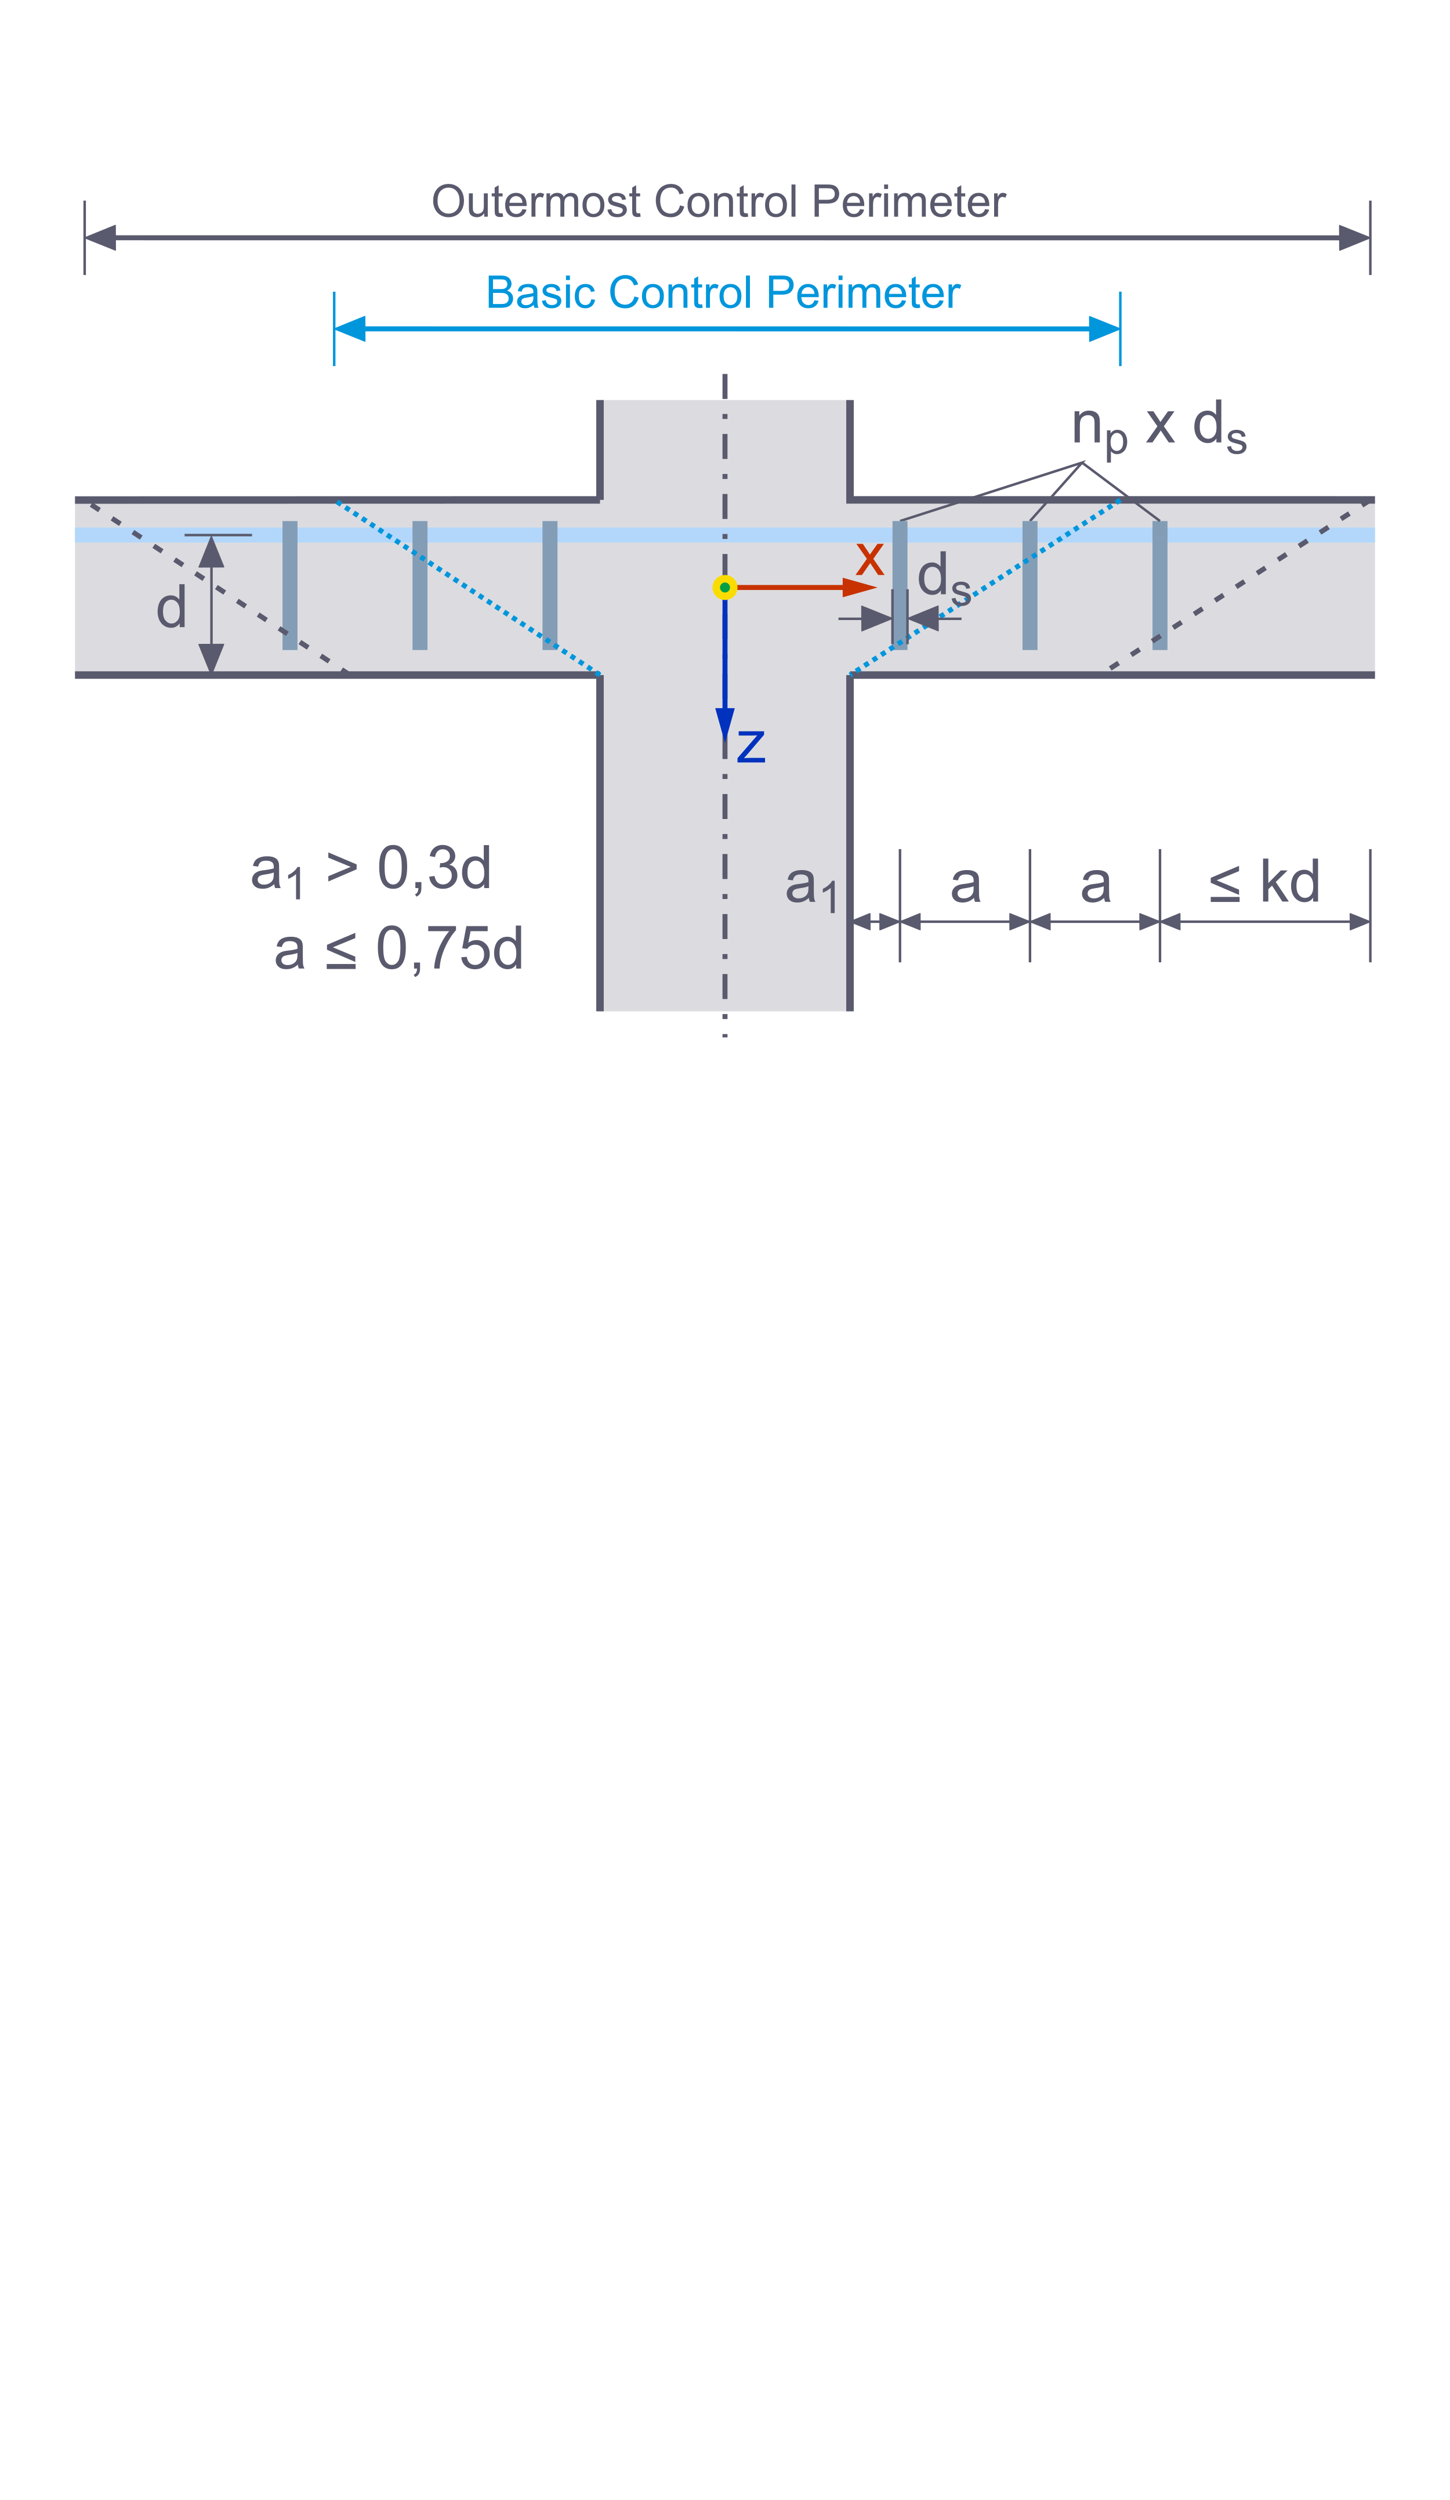 <?xml version="1.0" encoding="UTF-8"?>
<!DOCTYPE svg PUBLIC "-//W3C//DTD SVG 1.0//EN" "http://www.w3.org/TR/2001/REC-SVG-20010904/DTD/svg10.dtd">
<!-- Creator: CorelDRAW X6 -->
<svg xmlns="http://www.w3.org/2000/svg" xml:space="preserve" width="290px" height="500px" version="1.0" shape-rendering="geometricPrecision" text-rendering="geometricPrecision" image-rendering="optimizeQuality" fill-rule="evenodd" clip-rule="evenodd"
viewBox="0 0 290000 500000"
 xmlns:xlink="http://www.w3.org/1999/xlink">
 <g id="Layer_x0020_1">
  <g id="_538453240">
   <path fill="black" fill-rule="nonzero" d="M19 -10104l0 -6776 755 0 0 643c177,-248 379,-435 604,-559 223,-125 495,-187 814,-187 419,0 787,106 1106,322 319,214 560,517 724,907 162,392 243,820 243,1287 0,498 -89,948 -269,1349 -179,400 -440,707 -783,921 -341,212 -701,319 -1079,319 -277,0 -525,-58 -744,-175 -220,-116 -399,-262 -541,-440l0 2389 -830 0zm755 -4297c0,627 127,1091 380,1392 255,300 564,451 925,451 368,0 683,-155 944,-467 262,-311 393,-792 393,-1445 0,-623 -127,-1089 -384,-1398 -256,-310 -561,-464 -917,-464 -352,0 -663,165 -934,493 -272,331 -407,809 -407,1438zm7692 2419l0 -728c-380,555 -896,832 -1549,832 -288,0 -557,-55 -807,-165 -250,-112 -436,-251 -557,-417 -121,-168 -206,-373 -254,-615 -33,-164 -51,-422 -51,-774l0 -3031 831 0 0 2710c0,433 17,725 50,875 52,218 162,388 332,512 168,125 376,188 624,188 249,0 482,-63 699,-191 217,-127 371,-302 462,-520 90,-219 135,-538 135,-955l0 -2619 831 0 0 4898 -746 0zm2049 0l0 -4898 746 0 0 695c358,-533 878,-798 1556,-798 295,0 566,53 813,158 246,106 432,246 555,417 123,171 209,376 258,612 30,154 45,423 45,807l0 3007 -830 0 0 -2976c0,-338 -32,-591 -96,-758 -65,-167 -179,-300 -343,-401 -163,-99 -357,-149 -577,-149 -352,0 -656,111 -912,336 -257,224 -384,650 -384,1276l0 2672 -831 0zm8448 -1793l811 113c-89,559 -316,994 -682,1310 -367,316 -818,474 -1351,474 -669,0 -1207,-219 -1612,-656 -408,-437 -610,-1063 -610,-1878 0,-529 87,-989 262,-1386 175,-394 441,-692 799,-888 357,-199 746,-297 1167,-297 530,0 966,133 1302,402 339,269 556,651 650,1145l-802 123c-77,-329 -212,-576 -409,-743 -195,-165 -431,-248 -708,-248 -418,0 -758,149 -1021,448 -261,301 -391,772 -391,1420 0,658 126,1134 377,1432 254,297 582,446 986,446 327,0 600,-99 817,-299 218,-198 357,-504 415,-918zm1519 1793l0 -6757 831 0 0 2432c385,-452 871,-676 1459,-676 360,0 674,70 941,213 266,143 456,340 571,592 115,251 171,618 171,1096l0 3100 -830 0 0 -3097c0,-413 -90,-716 -268,-904 -179,-189 -430,-283 -758,-283 -244,0 -473,63 -689,190 -215,127 -368,300 -460,519 -92,217 -137,518 -137,901l0 2674 -831 0zm5249 -5813l0 -944 830 0 0 944 -830 0zm0 5813l0 -4898 830 0 0 4898 -830 0zm2096 0l0 -4898 746 0 0 695c358,-533 877,-798 1555,-798 296,0 566,53 813,158 247,106 433,246 556,417 122,171 209,376 258,612 29,154 45,423 45,807l0 3007 -830 0 0 -2976c0,-338 -32,-591 -96,-758 -65,-167 -180,-300 -343,-401 -164,-99 -357,-149 -577,-149 -353,0 -656,111 -913,336 -256,224 -383,650 -383,1276l0 2672 -831 0zm5096 406l802 113c33,249 127,429 282,544 206,153 487,230 844,230 384,0 681,-77 890,-230 210,-152 351,-368 425,-643 43,-168 63,-522 60,-1062 -363,428 -815,642 -1356,642 -673,0 -1195,-242 -1563,-728 -370,-485 -554,-1067 -554,-1744 0,-468 85,-898 253,-1293 169,-395 414,-699 735,-914 321,-216 698,-322 1132,-322 577,0 1054,235 1428,707l0 -604 765 0 0 4230c0,762 -77,1302 -233,1620 -154,317 -401,569 -736,753 -337,184 -750,277 -1241,277 -583,0 -1054,-131 -1412,-394 -361,-261 -533,-655 -521,-1182zm679 -2938c0,640 128,1107 383,1401 256,294 575,442 959,442 382,0 701,-146 961,-439 258,-292 387,-751 387,-1378 0,-597 -134,-1049 -399,-1352 -266,-304 -587,-455 -962,-455 -369,0 -682,150 -942,448 -258,300 -387,743 -387,1333zm109084 2532l0 -6757 830 0 0 6757 -830 0zm1804 -2449c0,-904 251,-1574 756,-2010 420,-362 934,-542 1540,-542 672,0 1222,220 1650,660 426,439 640,1047 640,1823 0,629 -94,1123 -283,1483 -189,360 -464,640 -826,840 -360,200 -755,299 -1181,299 -686,0 -1239,-219 -1662,-658 -424,-438 -634,-1071 -634,-1895zm849 2c0,626 137,1094 410,1404 276,312 620,467 1037,467 412,0 755,-155 1030,-468 274,-313 411,-790 411,-1430 0,-604 -139,-1062 -414,-1372 -275,-311 -618,-467 -1027,-467 -417,0 -761,155 -1037,464 -273,310 -410,777 -410,1402zm4710 2447l0 -4898 746 0 0 695c358,-533 877,-798 1556,-798 295,0 566,53 812,158 247,106 433,246 556,417 123,171 209,376 258,612 30,154 45,423 45,807l0 3007 -830 0 0 -2976c0,-338 -32,-591 -96,-758 -65,-167 -179,-300 -343,-401 -164,-99 -357,-149 -577,-149 -352,0 -656,111 -912,336 -257,224 -384,650 -384,1276l0 2672 -831 0zm5096 406l802 113c33,249 128,429 282,544 206,153 487,230 844,230 384,0 681,-77 891,-230 209,-152 350,-368 424,-643 43,-168 63,-522 60,-1062 -363,428 -815,642 -1356,642 -673,0 -1195,-242 -1563,-728 -370,-485 -554,-1067 -554,-1744 0,-468 85,-898 254,-1293 168,-395 413,-699 734,-914 321,-216 698,-322 1132,-322 578,0 1054,235 1429,707l0 -604 764 0 0 4230c0,762 -77,1302 -233,1620 -154,317 -401,569 -736,753 -337,184 -750,277 -1241,277 -583,0 -1054,-131 -1412,-394 -360,-261 -533,-655 -521,-1182zm680 -2938c0,640 127,1107 382,1401 256,294 575,442 959,442 382,0 702,-146 961,-439 258,-292 387,-751 387,-1378 0,-597 -134,-1049 -399,-1352 -266,-304 -587,-455 -961,-455 -370,0 -683,150 -942,448 -258,300 -387,743 -387,1333zm3957 4410l0 -595 5492 0 0 595 -5492 0zm7351 -1878l-1848 -4898 888 0 1048 2934c113,316 219,644 314,986 74,-258 177,-568 310,-931l1089 -2989 852 0 -1854 4898 -799 0zm6721 -1585l858 113c-133,498 -383,887 -748,1162 -365,275 -831,414 -1399,414 -714,0 -1280,-221 -1698,-661 -418,-439 -628,-1057 -628,-1851 0,-821 211,-1460 634,-1913 423,-454 972,-680 1647,-680 653,0 1186,221 1599,666 414,446 622,1071 622,1878 0,49 -2,123 -5,220l-3647 0c31,537 182,949 456,1233 272,285 613,428 1020,428 304,0 563,-80 777,-240 216,-161 386,-417 512,-769zm-2718 -1331l2727 0c-36,-412 -142,-720 -313,-926 -263,-320 -606,-480 -1025,-480 -381,0 -700,127 -960,382 -258,255 -401,596 -429,1024zm4616 2916l0 -4898 745 0 0 751c191,-348 367,-578 529,-688 162,-111 340,-166 533,-166 280,0 565,87 854,262l-296 766c-201,-113 -402,-170 -604,-170 -180,0 -342,55 -485,164 -144,108 -246,259 -307,453 -93,294 -139,616 -139,967l0 2559 -830 0zm4954 -741l113 733c-232,49 -442,74 -624,74 -300,0 -533,-47 -700,-143 -165,-96 -281,-220 -349,-376 -68,-156 -101,-483 -101,-981l0 -2822 -613 0 0 -642 613 0 0 -1211 831 -498 0 1709 830 0 0 642 -830 0 0 2869c0,237 14,390 44,457 28,68 75,122 141,162 66,40 161,60 284,60 91,0 212,-11 361,-33zm820 -5072l0 -944 830 0 0 944 -830 0zm0 5813l0 -4898 830 0 0 4898 -830 0zm5295 -1793l812 113c-90,559 -316,994 -683,1310 -366,316 -818,474 -1351,474 -668,0 -1206,-219 -1612,-656 -407,-437 -610,-1063 -610,-1878 0,-529 88,-989 262,-1386 175,-394 441,-692 799,-888 357,-199 746,-297 1167,-297 531,0 966,133 1303,402 338,269 555,651 649,1145l-802 123c-77,-329 -212,-576 -409,-743 -195,-165 -431,-248 -708,-248 -418,0 -758,149 -1020,448 -262,301 -392,772 -392,1420 0,658 126,1134 377,1432 254,297 582,446 987,446 327,0 599,-99 816,-299 218,-198 357,-504 415,-918zm4719 1180c-309,262 -606,446 -891,555 -284,108 -589,162 -916,162 -538,0 -952,-131 -1241,-393 -290,-262 -435,-597 -435,-1004 0,-239 56,-457 164,-656 110,-198 253,-355 429,-475 178,-119 376,-211 598,-272 164,-42 411,-83 739,-124 670,-79 1166,-175 1482,-285 3,-113 5,-185 5,-215 0,-337 -79,-574 -236,-713 -213,-187 -529,-280 -947,-280 -392,0 -681,69 -867,206 -187,137 -324,379 -413,729l-812 -114c74,-347 195,-629 365,-843 170,-214 415,-377 736,-494 319,-114 692,-172 1114,-172 418,0 759,48 1022,147 261,99 454,222 577,372 123,149 209,338 260,566 26,141 41,396 41,762l0 1101c0,769 17,1256 51,1462 33,206 103,402 203,591l-868 0c-83,-175 -137,-379 -160,-613zm-66 -1841c-302,123 -755,227 -1359,312 -343,49 -585,104 -727,165 -141,61 -250,151 -327,267 -77,118 -116,249 -116,394 0,218 83,402 251,548 168,147 414,221 736,221 320,0 604,-70 854,-210 249,-138 433,-328 549,-569 90,-187 134,-462 134,-826l5 -302zm2096 2454l0 -6757 830 0 0 6757 -830 0zm1351 1878l0 -595 5492 0 0 595 -5492 0zm9212 -2491c-308,262 -606,446 -890,555 -285,108 -590,162 -917,162 -538,0 -952,-131 -1241,-393 -290,-262 -434,-597 -434,-1004 0,-239 55,-457 163,-656 110,-198 254,-355 430,-475 177,-119 375,-211 597,-272 164,-42 411,-83 739,-124 671,-79 1166,-175 1482,-285 3,-113 5,-185 5,-215 0,-337 -79,-574 -236,-713 -213,-187 -529,-280 -947,-280 -391,0 -681,69 -867,206 -187,137 -324,379 -413,729l-812 -114c74,-347 195,-629 365,-843 170,-214 415,-377 736,-494 319,-114 692,-172 1114,-172 418,0 759,48 1022,147 261,99 455,222 577,372 123,149 210,338 260,566 27,141 41,396 41,762l0 1101c0,769 17,1256 52,1462 33,206 102,402 203,591l-869 0c-83,-175 -137,-379 -160,-613zm-66 -1841c-302,123 -755,227 -1359,312 -343,49 -585,104 -727,165 -141,61 -250,151 -327,267 -77,118 -116,249 -116,394 0,218 83,402 252,548 168,147 413,221 735,221 320,0 604,-70 855,-210 248,-138 432,-328 549,-569 89,-187 133,-462 133,-826l5 -302zm5314 2454l0 -728c-380,555 -896,832 -1549,832 -288,0 -557,-55 -807,-165 -250,-112 -436,-251 -557,-417 -121,-168 -206,-373 -254,-615 -33,-164 -51,-422 -51,-774l0 -3031 831 0 0 2710c0,433 17,725 50,875 52,218 162,388 332,512 168,125 376,188 624,188 249,0 482,-63 699,-191 217,-127 371,-302 462,-520 90,-219 135,-538 135,-955l0 -2619 831 0 0 4898 -746 0zm3852 -741l113 733c-233,49 -442,74 -624,74 -301,0 -533,-47 -700,-143 -165,-96 -282,-220 -349,-376 -68,-156 -101,-483 -101,-981l0 -2822 -613 0 0 -642 613 0 0 -1211 830 -498 0 1709 831 0 0 642 -831 0 0 2869c0,237 15,390 45,457 28,68 75,122 141,162 66,40 161,60 283,60 91,0 213,-11 362,-33zm508 -1708c0,-904 251,-1574 756,-2010 420,-362 935,-542 1540,-542 672,0 1222,220 1650,660 426,439 640,1047 640,1823 0,629 -94,1123 -283,1483 -189,360 -464,640 -826,840 -360,200 -755,299 -1181,299 -686,0 -1239,-219 -1662,-658 -423,-438 -634,-1071 -634,-1895zm849 2c0,626 137,1094 411,1404 275,312 619,467 1036,467 412,0 755,-155 1030,-468 274,-313 411,-790 411,-1430 0,-604 -138,-1062 -414,-1372 -275,-311 -618,-467 -1027,-467 -417,0 -761,155 -1036,464 -274,310 -411,777 -411,1402zm4946 2447l0 -944 944 0 0 944 -944 0zm-181542 -2029l0 -830 2566 0 0 830 -2566 0zm3463 2029l0 -4898 745 0 0 751c191,-348 367,-578 529,-688 162,-111 340,-166 533,-166 280,0 565,87 854,262l-296 766c-201,-113 -402,-170 -604,-170 -180,0 -342,55 -485,164 -144,108 -246,259 -307,453 -93,294 -138,616 -138,967l0 2559 -831 0zm6492 -1585l859 113c-133,498 -383,887 -748,1162 -365,275 -831,414 -1399,414 -714,0 -1280,-221 -1698,-661 -419,-439 -628,-1057 -628,-1851 0,-821 211,-1460 634,-1913 423,-454 972,-680 1647,-680 653,0 1186,221 1599,666 414,446 622,1071 622,1878 0,49 -2,123 -5,220l-3647 0c31,537 182,949 456,1233 272,285 613,428 1020,428 304,0 563,-80 777,-240 216,-161 386,-417 511,-769zm-2717 -1331l2727 0c-36,-412 -142,-720 -313,-926 -263,-320 -606,-480 -1025,-480 -381,0 -700,127 -960,382 -258,255 -401,596 -429,1024zm4625 -2897l0 -944 831 0 0 944 -831 0zm0 5813l0 -4898 831 0 0 4898 -831 0zm2097 0l0 -4898 745 0 0 695c359,-533 878,-798 1556,-798 295,0 566,53 813,158 247,106 432,246 555,417 123,171 209,376 258,612 30,154 46,423 46,807l0 3007 -831 0 0 -2976c0,-338 -31,-591 -96,-758 -64,-167 -179,-300 -343,-401 -163,-99 -357,-149 -577,-149 -352,0 -656,111 -912,336 -257,224 -384,650 -384,1276l0 2672 -830 0zm5446 0l0 -4256 -736 0 0 -642 736 0 0 -519c0,-329 28,-572 87,-731 80,-214 218,-389 420,-522 200,-134 481,-200 843,-200 234,0 492,28 775,83l-124 727c-173,-30 -335,-46 -489,-46 -252,0 -430,54 -535,161 -104,107 -156,307 -156,599l0 448 953 0 0 642 -943 0 0 4256 -831 0zm2113 -2449c0,-904 251,-1574 756,-2010 420,-362 934,-542 1540,-542 671,0 1222,220 1650,660 426,439 640,1047 640,1823 0,629 -95,1123 -284,1483 -188,360 -464,640 -825,840 -360,200 -755,299 -1181,299 -686,0 -1240,-219 -1663,-658 -423,-438 -633,-1071 -633,-1895zm849 2c0,626 137,1094 410,1404 275,312 620,467 1037,467 412,0 755,-155 1030,-468 274,-313 410,-790 410,-1430 0,-604 -138,-1062 -413,-1372 -275,-311 -618,-467 -1027,-467 -417,0 -762,155 -1037,464 -273,310 -410,777 -410,1402zm4701 2447l0 -4898 745 0 0 751c190,-348 367,-578 529,-688 162,-111 340,-166 533,-166 280,0 564,87 854,262l-296 766c-201,-113 -403,-170 -604,-170 -181,0 -343,55 -486,164 -143,108 -245,259 -306,453 -93,294 -139,616 -139,967l0 2559 -830 0zm6351 -1793l811 113c-89,559 -316,994 -682,1310 -367,316 -818,474 -1351,474 -669,0 -1207,-219 -1613,-656 -407,-437 -610,-1063 -610,-1878 0,-529 88,-989 263,-1386 174,-394 440,-692 799,-888 357,-199 745,-297 1167,-297 530,0 966,133 1302,402 338,269 556,651 650,1145l-802 123c-77,-329 -213,-576 -409,-743 -195,-165 -431,-248 -708,-248 -419,0 -758,149 -1021,448 -261,301 -391,772 -391,1420 0,658 126,1134 377,1432 253,297 582,446 986,446 327,0 599,-99 816,-299 219,-198 358,-504 416,-918zm4860 208l859 113c-134,498 -384,887 -749,1162 -365,275 -831,414 -1398,414 -714,0 -1280,-221 -1699,-661 -418,-439 -627,-1057 -627,-1851 0,-821 210,-1460 633,-1913 423,-454 972,-680 1647,-680 653,0 1186,221 1600,666 413,446 621,1071 621,1878 0,49 -2,123 -5,220l-3647 0c31,537 182,949 456,1233 272,285 613,428 1021,428 303,0 563,-80 777,-240 215,-161 385,-417 511,-769zm-2718 -1331l2727 0c-36,-412 -141,-720 -313,-926 -262,-320 -605,-480 -1025,-480 -381,0 -700,127 -960,382 -258,255 -401,596 -429,1024zm4625 2916l0 -4898 746 0 0 692c152,-239 357,-432 612,-577 255,-146 544,-218 870,-218 361,0 659,75 890,224 231,151 395,361 489,631 390,-571 895,-855 1518,-855 487,0 863,133 1124,402 263,269 395,683 395,1241l0 3358 -831 0 0 -3083c0,-330 -28,-569 -81,-715 -54,-147 -151,-263 -294,-353 -142,-89 -309,-133 -499,-133 -346,0 -632,114 -860,342 -228,230 -342,597 -342,1100l0 2842 -830 0 0 -3179c0,-368 -68,-644 -203,-829 -135,-184 -357,-276 -663,-276 -233,0 -449,61 -647,184 -198,122 -341,302 -431,539 -88,236 -132,577 -132,1023l0 2538 -831 0zm11202 -1585l859 113c-134,498 -384,887 -749,1162 -365,275 -830,414 -1398,414 -714,0 -1280,-221 -1699,-661 -418,-439 -627,-1057 -627,-1851 0,-821 210,-1460 634,-1913 422,-454 972,-680 1646,-680 653,0 1186,221 1600,666 413,446 621,1071 621,1878 0,49 -2,123 -5,220l-3647 0c31,537 182,949 456,1233 272,285 613,428 1021,428 303,0 563,-80 777,-240 215,-161 385,-417 511,-769zm-2718 -1331l2727 0c-36,-412 -141,-720 -313,-926 -262,-320 -605,-480 -1025,-480 -381,0 -700,127 -960,382 -258,255 -401,596 -429,1024zm4626 2916l0 -4898 745 0 0 695c359,-533 878,-798 1556,-798 295,0 566,53 813,158 247,106 432,246 555,417 123,171 209,376 258,612 30,154 46,423 46,807l0 3007 -831 0 0 -2976c0,-338 -31,-591 -96,-758 -64,-167 -179,-300 -343,-401 -163,-99 -357,-149 -577,-149 -352,0 -656,111 -912,336 -257,224 -384,650 -384,1276l0 2672 -830 0zm7050 -741l114 733c-233,49 -442,74 -625,74 -300,0 -533,-47 -700,-143 -165,-96 -281,-220 -349,-376 -67,-156 -100,-483 -100,-981l0 -2822 -614 0 0 -642 614 0 0 -1211 830 -498 0 1709 830 0 0 642 -830 0 0 2869c0,237 14,390 44,457 28,68 76,122 142,162 66,40 160,60 283,60 91,0 212,-11 361,-33zm55 2619l0 -595 5493 0 0 595 -5493 0zm6013 -1878l0 -4898 746 0 0 692c152,-239 357,-432 612,-577 254,-146 544,-218 869,-218 362,0 659,75 890,224 232,151 395,361 490,631 390,-571 894,-855 1517,-855 488,0 864,133 1125,402 262,269 395,683 395,1241l0 3358 -831 0 0 -3083c0,-330 -28,-569 -82,-715 -53,-147 -151,-263 -294,-353 -141,-89 -308,-133 -498,-133 -346,0 -633,114 -861,342 -228,230 -341,597 -341,1100l0 2842 -830 0 0 -3179c0,-368 -68,-644 -203,-829 -136,-184 -357,-276 -664,-276 -233,0 -448,61 -646,184 -199,122 -342,302 -431,539 -88,236 -132,577 -132,1023l0 2538 -831 0z"/>
   <path fill="black" fill-rule="nonzero" d="M115469 -12595c-308,262 -606,446 -890,555 -285,108 -590,162 -917,162 -538,0 -952,-131 -1241,-393 -290,-262 -434,-597 -434,-1004 0,-239 55,-457 163,-656 110,-198 254,-355 430,-475 177,-119 375,-211 597,-272 164,-42 411,-83 739,-124 671,-79 1166,-175 1482,-285 3,-113 5,-185 5,-215 0,-337 -79,-574 -236,-713 -213,-187 -529,-280 -947,-280 -391,0 -681,69 -867,206 -187,137 -324,379 -413,729l-812 -114c74,-347 195,-629 365,-843 170,-214 415,-377 736,-494 319,-114 692,-172 1114,-172 418,0 759,48 1022,147 261,99 455,222 577,372 123,149 210,338 260,566 27,141 41,396 41,762l0 1101c0,769 17,1256 52,1462 33,206 102,402 203,591l-869 0c-83,-175 -137,-379 -160,-613zm-66 -1841c-302,123 -755,227 -1359,312 -343,49 -585,104 -727,165 -141,61 -250,151 -327,267 -77,118 -116,249 -116,394 0,218 83,402 252,548 168,147 413,221 735,221 320,0 604,-70 855,-210 248,-138 432,-328 549,-569 89,-187 133,-462 133,-826l5 -302zm2115 -3359l0 -944 831 0 0 944 -831 0zm0 5813l0 -4898 831 0 0 4898 -831 0zm2097 0l0 -4898 745 0 0 695c359,-533 878,-798 1556,-798 295,0 566,53 813,158 247,106 432,246 555,417 123,171 209,376 258,612 30,154 46,423 46,807l0 3007 -831 0 0 -2976c0,-338 -31,-591 -96,-758 -64,-167 -179,-300 -343,-401 -163,-99 -357,-149 -577,-149 -352,0 -656,111 -912,336 -257,224 -384,650 -384,1276l0 2672 -830 0zm4484 1878l0 -595 5492 0 0 595 -5492 0zm6012 -7691l0 -944 831 0 0 944 -831 0zm0 5813l0 -4898 831 0 0 4898 -831 0zm4984 0l-830 0 0 -5288c-200,192 -462,382 -786,573 -324,190 -617,333 -875,428l0 -803c464,-217 870,-481 1218,-792 347,-310 594,-611 739,-903l534 0 0 6785zm1597 1878l0 -595 5492 0 0 595 -5492 0zm84900 -3341l821 -132c46,329 175,580 386,757 210,174 506,262 883,262 382,0 666,-77 851,-232 184,-155 277,-337 277,-546 0,-188 -83,-335 -248,-442 -117,-74 -400,-167 -850,-282 -607,-152 -1027,-284 -1263,-396 -234,-113 -412,-267 -533,-466 -121,-196 -182,-415 -182,-654 0,-219 50,-420 149,-605 101,-186 236,-340 408,-463 129,-94 305,-175 526,-241 224,-66 461,-98 716,-98 384,0 720,55 1010,166 291,110 505,261 643,450 137,190 233,443 285,761l-812 114c-36,-255 -143,-455 -319,-598 -176,-143 -425,-214 -747,-214 -379,0 -651,63 -813,189 -162,125 -244,273 -244,442 0,107 33,204 100,291 68,88 174,162 318,220 83,31 326,102 731,212 586,156 995,285 1227,384 233,99 416,245 548,434 133,190 199,426 199,709 0,276 -80,535 -242,779 -162,244 -395,432 -698,566 -305,134 -650,200 -1034,200 -635,0 -1121,-132 -1454,-395 -334,-264 -546,-654 -639,-1172zm6387 1463l-1848 -4898 889 0 1048 2934c113,316 218,644 314,986 74,-258 176,-568 310,-931l1088 -2989 853 0 -1855 4898 -799 0zm3228 406l802 113c33,249 127,429 282,544 206,153 487,230 844,230 384,0 681,-77 890,-230 210,-152 351,-368 425,-643 43,-168 63,-522 60,-1062 -364,428 -815,642 -1356,642 -673,0 -1195,-242 -1563,-728 -370,-485 -554,-1067 -554,-1744 0,-468 85,-898 253,-1293 169,-395 414,-699 735,-914 321,-216 698,-322 1132,-322 577,0 1054,235 1428,707l0 -604 765 0 0 4230c0,762 -77,1302 -233,1620 -154,317 -401,569 -736,753 -337,184 -750,277 -1241,277 -584,0 -1054,-131 -1412,-394 -361,-261 -534,-655 -521,-1182zm679 -2938c0,640 128,1107 382,1401 257,294 576,442 960,442 382,0 701,-146 961,-439 258,-292 387,-751 387,-1378 0,-597 -134,-1049 -400,-1352 -265,-304 -586,-455 -961,-455 -369,0 -682,150 -942,448 -258,300 -387,743 -387,1333z"/>
  </g>
 </g>
 <g id="Layer_x0020_2">
  <polygon fill="#5A5A6E" fill-opacity="0.212" points="275000,99973 275000,135000 170000,135000 170000,202248 120000,202248 120000,135000 15000,134999 15000,99999 120000,99973 120000,80000 170000,80000 170000,99966 "/>
  <line fill="none" stroke="#5A5A6E" stroke-width="1500.09" x1="120000" y1="202248" x2="120000" y2= "135000" />
  <line fill="none" stroke="#5A5A6E" stroke-width="1500.09" x1="170000" y1="202248" x2="170000" y2= "135000" />
  <line fill="none" stroke="#5A5A6E" stroke-width="1500.09" x1="15000" y1="99999" x2="120000" y2= "99973" />
  <line fill="none" stroke="#5A5A6E" stroke-width="1500.09" x1="120000" y1="135000" x2="15000" y2= "134999" />
  <line fill="none" stroke="#5A5A6E" stroke-width="1500.09" x1="170000" y1="135000" x2="275000" y2= "135000" />
  <line fill="none" stroke="#5A5A6E" stroke-width="500.031" x1="180000" y1="169809" x2="180000" y2= "192448" />
  <line fill="none" stroke="#B2D7FB" stroke-width="2999.9" x1="15000" y1="107005" x2="275000" y2= "107005" />
  <line fill="none" stroke="#849DB6" stroke-width="2999.9" x1="58000" y1="130000" x2="58000" y2= "104204" />
  <line fill="none" stroke="#849DB6" stroke-width="2999.9" x1="232000" y1="130000" x2="232000" y2= "104204" />
  <line fill="none" stroke="#849DB6" stroke-width="2999.9" x1="110000" y1="130000" x2="110000" y2= "104204" />
  <line fill="none" stroke="#5A5A6E" stroke-width="500.031" x1="206000" y1="169809" x2="206000" y2= "192448" />
  <line fill="none" stroke="#5A5A6E" stroke-width="500.031" x1="232000" y1="169809" x2="232000" y2= "192448" />
  <line fill="none" stroke="#5A5A6E" stroke-width="500.031" x1="172652" y1="184324" x2="271298" y2= "184324" />
  <path fill="#5A5A6E" fill-rule="nonzero" d="M214915 88476l0 -6228 948 0 0 884c456,-678 1116,-1016 1978,-1016 376,0 720,68 1034,202 314,134 550,312 706,530 156,218 266,478 328,778 38,196 58,538 58,1026l0 3824 -1056 0 0 -3784c0,-430 -40,-752 -122,-964 -82,-212 -228,-382 -436,-510 -208,-126 -454,-190 -734,-190 -448,0 -834,142 -1160,428 -326,284 -488,826 -488,1622l0 3398 -1056 0zm14293 0l2274 -3226 -2106 -3002 1298 0 984 1470c182,276 326,500 428,676 178,-250 336,-476 478,-678l1036 -1468 1290 0 -2118 3002 2256 3226 -1284 0 -1288 -1920 -294 -462 -1664 2382 -1290 0zm14075 0l0 -790c-395,614 -974,922 -1741,922 -496,0 -952,-136 -1366,-410 -416,-272 -738,-654 -968,-1142 -228,-490 -342,-1052 -342,-1688 0,-620 104,-1182 311,-1688 207,-504 517,-892 931,-1160 412,-270 876,-404 1386,-404 376,0 710,80 1002,238 292,158 530,366 715,620l0 -3090 1055 0 0 8592 -983 0zm-3337 -3106c0,796 169,1390 506,1784 336,394 734,590 1192,590 462,0 854,-188 1178,-564 322,-376 484,-950 484,-1722 0,-848 -164,-1472 -494,-1870 -328,-398 -734,-596 -1216,-596 -470,0 -862,190 -1178,572 -314,382 -472,984 -472,1806zm-18555 7147l0 -6462 720 0 0 614c169,-237 361,-416 576,-534 213,-119 472,-179 777,-179 399,0 750,102 1054,308 305,204 534,493 690,865 155,374 233,782 233,1227 0,476 -86,905 -257,1287 -171,381 -420,674 -747,878 -325,202 -669,304 -1029,304 -264,0 -501,-55 -709,-166 -210,-111 -381,-251 -516,-420l0 2278 -792 0zm720 -4098c0,599 121,1041 363,1328 243,286 537,430 882,430 351,0 651,-148 900,-445 250,-297 375,-756 375,-1379 0,-594 -122,-1038 -366,-1333 -245,-296 -536,-443 -875,-443 -336,0 -633,158 -891,471 -259,315 -388,771 -388,1371zm23312 912l783 -126c44,314 167,554 368,722 201,166 483,250 843,250 364,0 634,-73 811,-222 176,-147 264,-321 264,-520 0,-179 -79,-320 -237,-422 -111,-70 -381,-159 -810,-268 -579,-146 -979,-272 -1204,-378 -224,-108 -393,-255 -509,-444 -115,-188 -174,-396 -174,-624 0,-209 48,-401 143,-578 96,-177 225,-324 388,-441 123,-90 291,-166 503,-229 213,-63 439,-95 682,-95 366,0 687,53 963,159 278,105 482,249 614,429 130,182 222,423 271,726l-774 108c-34,-243 -136,-433 -304,-570 -168,-136 -405,-204 -713,-204 -361,0 -621,60 -775,180 -155,120 -233,261 -233,422 0,102 32,195 96,277 65,84 165,155 303,210 80,30 311,98 698,203 558,148 948,271 1170,366 222,94 396,234 522,414 127,181 190,406 190,676 0,263 -76,510 -231,743 -154,232 -376,412 -666,540 -291,127 -619,190 -985,190 -606,0 -1070,-126 -1388,-376 -318,-252 -520,-624 -609,-1118z"/>
  <polyline fill="none" stroke="#5A5A6E" stroke-width="500.031" points="206000,104204 216413,92517 180000,104204 "/>
  <line fill="none" stroke="#5A5A6E" stroke-width="500.031" x1="232000" y1="104204" x2="216413" y2= "92517" />
  <polygon fill="#5A5A6E" stroke="#5A5A6E" stroke-width="215.433" stroke-linejoin="round" points="227969,182708 227985,185958 231999,184326 "/>
  <polygon fill="#5A5A6E" stroke="#5A5A6E" stroke-width="215.433" stroke-linejoin="round" points="201970,182708 201986,185958 206001,184326 "/>
  <polygon fill="#5A5A6E" stroke="#5A5A6E" stroke-width="215.433" stroke-linejoin="round" points="210031,185944 210015,182694 206001,184326 "/>
  <polygon fill="#5A5A6E" stroke="#5A5A6E" stroke-width="215.433" stroke-linejoin="round" points="175969,182708 175985,185958 179999,184326 "/>
  <polygon fill="#5A5A6E" stroke="#5A5A6E" stroke-width="215.433" stroke-linejoin="round" points="184030,185944 184014,182694 179999,184326 "/>
  <polygon fill="#5A5A6E" stroke="#5A5A6E" stroke-width="215.433" stroke-linejoin="round" points="174011,185944 173996,182694 169981,184326 "/>
  <path fill="#5A5A6E" fill-rule="nonzero" d="M161775 179576c-392,335 -770,568 -1132,707 -362,138 -749,206 -1166,206 -684,0 -1209,-166 -1578,-500 -368,-332 -552,-758 -552,-1277 0,-303 70,-582 208,-834 141,-252 323,-451 546,-604 226,-152 478,-267 760,-345 208,-55 522,-106 940,-159 852,-99 1482,-222 1884,-362 4,-144 7,-235 7,-273 0,-428 -101,-730 -301,-906 -270,-238 -671,-356 -1204,-356 -498,0 -866,87 -1102,262 -237,174 -412,481 -525,926l-1033 -144c95,-442 248,-800 464,-1072 216,-273 529,-480 936,-628 406,-146 880,-220 1416,-220 532,0 966,62 1300,188 332,126 578,282 735,472 155,190 265,430 329,720 34,180 52,504 52,970l0 1400c0,978 22,1596 66,1857 42,262 130,512 258,753l-1103 0c-106,-222 -175,-482 -205,-781zm-83 -2340c-385,157 -961,288 -1728,396 -437,63 -745,133 -925,210 -180,78 -318,193 -416,341 -97,150 -148,315 -148,500 0,277 106,512 320,698 214,186 526,280 936,280 406,0 768,-89 1086,-267 316,-176 551,-417 698,-724 114,-237 170,-587 170,-1049l7 -385zm5245 5371l-792 0 0 -5043c-190,183 -441,364 -750,546 -309,181 -588,318 -834,408l0 -765c443,-207 830,-459 1161,-756 332,-296 567,-582 705,-861l510 0 0 6471z"/>
  <path fill="#5A5A6E" fill-rule="nonzero" d="M194810 179576c-392,335 -770,568 -1132,707 -362,138 -750,206 -1166,206 -684,0 -1210,-166 -1578,-500 -368,-332 -552,-758 -552,-1277 0,-303 70,-582 208,-834 140,-252 322,-451 546,-604 226,-152 478,-267 760,-345 208,-55 522,-106 940,-159 852,-99 1482,-222 1884,-362 4,-144 6,-235 6,-273 0,-428 -100,-730 -300,-906 -270,-238 -672,-356 -1204,-356 -498,0 -866,87 -1102,262 -238,174 -412,481 -526,926l-1032 -144c94,-442 248,-800 464,-1072 216,-273 528,-480 936,-628 406,-146 880,-220 1416,-220 532,0 966,62 1300,188 332,126 578,282 734,472 156,190 266,430 330,720 34,180 52,504 52,970l0 1400c0,978 22,1596 66,1857 42,262 130,512 258,753l-1104 0c-106,-222 -174,-482 -204,-781zm-84 -2340c-384,157 -960,288 -1728,396 -436,63 -744,133 -924,210 -180,78 -318,193 -416,341 -98,150 -148,315 -148,500 0,277 106,512 320,698 214,186 526,280 936,280 406,0 768,-89 1086,-267 316,-176 550,-417 698,-724 114,-237 170,-587 170,-1049l6 -385z"/>
  <path fill="#5A5A6E" fill-rule="nonzero" d="M220828 179576c-392,335 -771,568 -1133,707 -362,138 -749,206 -1165,206 -684,0 -1210,-166 -1579,-500 -367,-332 -551,-758 -551,-1277 0,-303 70,-582 208,-834 140,-252 322,-451 546,-604 226,-152 478,-267 760,-345 208,-55 521,-106 940,-159 852,-99 1481,-222 1883,-362 4,-144 7,-235 7,-273 0,-428 -100,-730 -301,-906 -269,-238 -671,-356 -1203,-356 -498,0 -866,87 -1102,262 -238,174 -412,481 -526,926l-1032 -144c94,-442 248,-800 464,-1072 216,-273 528,-480 936,-628 406,-146 879,-220 1416,-220 532,0 966,62 1299,188 332,126 578,282 735,472 156,190 266,430 330,720 34,180 51,504 51,970l0 1400c0,978 23,1596 67,1857 41,262 130,512 257,753l-1103 0c-106,-222 -174,-482 -204,-781zm-84 -2340c-384,157 -960,288 -1728,396 -437,63 -744,133 -924,210 -180,78 -318,193 -417,341 -97,150 -148,315 -148,500 0,277 107,512 321,698 214,186 526,280 936,280 405,0 767,-89 1085,-267 317,-176 551,-417 699,-724 114,-237 169,-587 169,-1049l7 -385z"/>
  <path fill="#5A5A6E" fill-rule="nonzero" d="M54839 176825c-392,334 -770,568 -1132,706 -362,138 -750,206 -1166,206 -684,0 -1210,-166 -1578,-500 -368,-332 -552,-758 -552,-1276 0,-304 70,-582 208,-834 140,-252 322,-452 546,-604 226,-152 478,-268 760,-346 208,-54 522,-106 940,-158 852,-100 1482,-222 1884,-362 4,-144 6,-236 6,-274 0,-428 -100,-730 -300,-906 -270,-238 -672,-356 -1204,-356 -498,0 -866,88 -1102,262 -238,174 -412,482 -526,926l-1032 -144c94,-442 248,-800 464,-1072 216,-272 528,-480 936,-628 406,-146 880,-220 1416,-220 532,0 966,62 1300,188 332,126 578,282 734,472 156,190 266,430 330,720 34,180 52,504 52,970l0 1400c0,978 22,1596 66,1858 42,262 130,512 258,752l-1104 0c-106,-222 -174,-482 -204,-780zm-84 -2340c-384,156 -960,288 -1728,396 -436,62 -744,132 -924,210 -180,78 -318,192 -416,340 -98,150 -148,316 -148,500 0,278 106,512 320,698 214,186 526,280 936,280 406,0 768,-88 1086,-266 316,-176 550,-418 698,-724 114,-238 170,-588 170,-1050l6 -384zm16573 -636l-5663 2436 0 -1056 4475 -1866 -4475 -1842 0 -1056 5663 2400 0 984zm4510 -484c0,-1014 104,-1834 312,-2454 210,-622 520,-1100 932,-1434 410,-334 928,-500 1552,-500 460,0 864,92 1214,278 348,186 636,454 860,804 224,348 400,774 528,1276 130,502 194,1180 194,2030 0,1008 -104,1824 -310,2444 -206,622 -516,1100 -928,1436 -410,336 -930,504 -1558,504 -826,0 -1476,-294 -1948,-884 -566,-720 -848,-1886 -848,-3500zm1080 4c0,1414 164,2354 494,2818 330,466 738,698 1222,698 484,0 892,-234 1222,-700 330,-468 494,-1406 494,-2816 0,-1414 -164,-2354 -494,-2818 -328,-466 -740,-698 -1234,-698 -484,0 -872,206 -1162,616 -362,522 -542,1490 -542,2900zm6158 4236l0 -1200 1200 0 0 1200c0,442 -78,800 -236,1072 -156,272 -406,484 -748,632l-288 -456c224,-98 388,-242 492,-430 106,-190 166,-462 178,-818l-598 0zm2770 -2280l1056 -144c122,600 326,1032 616,1296 290,264 646,396 1068,396 500,0 922,-172 1262,-516 340,-344 510,-770 510,-1278 0,-484 -158,-884 -476,-1200 -316,-314 -718,-472 -1208,-472 -200,0 -448,40 -746,118l118 -924c70,8 128,12 170,12 452,0 856,-118 1218,-352 360,-234 540,-594 540,-1080 0,-386 -132,-706 -394,-960 -262,-254 -600,-380 -1014,-380 -412,0 -754,130 -1028,390 -274,260 -450,650 -528,1170l-1056 -192c130,-708 422,-1258 880,-1648 456,-390 1026,-584 1706,-584 468,0 900,100 1294,302 396,200 698,474 906,820 210,348 314,716 314,1106 0,370 -100,706 -298,1010 -200,304 -496,546 -886,726 508,116 902,360 1184,730 280,368 420,832 420,1386 0,750 -274,1388 -820,1910 -548,522 -1240,782 -2076,782 -754,0 -1380,-226 -1878,-676 -500,-450 -784,-1032 -854,-1748zm10982 2280l0 -790c-394,614 -974,922 -1740,922 -496,0 -952,-136 -1366,-410 -416,-272 -738,-654 -968,-1142 -228,-490 -342,-1052 -342,-1688 0,-620 104,-1182 310,-1688 208,-504 518,-892 932,-1160 412,-270 876,-404 1386,-404 376,0 710,80 1002,238 292,158 530,366 714,620l0 -3090 1056 0 0 8592 -984 0zm-3336 -3106c0,796 168,1390 506,1784 336,394 734,590 1192,590 462,0 854,-188 1178,-564 322,-376 484,-950 484,-1722 0,-848 -164,-1472 -494,-1870 -328,-398 -734,-596 -1216,-596 -470,0 -862,190 -1178,572 -314,382 -472,984 -472,1806zm-33491 5356l-792 0 0 -5043c-191,183 -441,364 -750,546 -309,181 -588,318 -834,408l0 -765c442,-207 829,-459 1161,-756 331,-296 567,-582 705,-861l510 0 0 6471z"/>
  <path fill="#5A5A6E" fill-rule="nonzero" d="M59578 192913c-392,334 -770,568 -1132,706 -362,138 -750,206 -1166,206 -684,0 -1210,-166 -1578,-500 -368,-332 -552,-758 -552,-1276 0,-304 70,-582 208,-834 140,-252 322,-452 546,-604 226,-152 478,-268 760,-346 208,-54 522,-106 940,-158 852,-100 1482,-222 1884,-362 4,-144 6,-236 6,-274 0,-428 -100,-730 -300,-906 -270,-238 -672,-356 -1204,-356 -498,0 -866,88 -1102,262 -238,174 -412,482 -526,926l-1032 -144c94,-442 248,-800 464,-1072 216,-272 528,-480 936,-628 406,-146 880,-220 1416,-220 532,0 966,62 1300,188 332,126 578,282 734,472 156,190 266,430 330,720 34,180 52,504 52,970l0 1400c0,978 22,1596 66,1858 42,262 130,512 258,752l-1104 0c-106,-222 -174,-482 -204,-780zm-84 -2340c-384,156 -960,288 -1728,396 -436,62 -744,132 -924,210 -180,78 -318,192 -416,340 -98,150 -148,316 -148,500 0,278 106,512 320,698 214,186 526,280 936,280 406,0 768,-88 1086,-266 316,-176 550,-418 698,-724 114,-238 170,-588 170,-1050l6 -384zm5904 -636l0 -984 5664 -2400 0 1056 -4488 1842 4488 1866 0 1056 -5664 -2436zm10174 -484c0,-1014 104,-1834 312,-2454 210,-622 520,-1100 932,-1434 410,-334 928,-500 1552,-500 460,0 864,92 1214,278 348,186 636,454 860,804 224,348 400,774 528,1276 130,502 194,1180 194,2030 0,1008 -104,1824 -310,2444 -206,622 -516,1100 -928,1436 -410,336 -930,504 -1558,504 -826,0 -1476,-294 -1948,-884 -566,-720 -848,-1886 -848,-3500zm1080 4c0,1414 164,2354 494,2818 330,466 738,698 1222,698 484,0 892,-234 1222,-700 330,-468 494,-1406 494,-2816 0,-1414 -164,-2354 -494,-2818 -328,-466 -740,-698 -1234,-698 -484,0 -872,206 -1162,616 -362,522 -542,1490 -542,2900zm6158 4236l0 -1200 1200 0 0 1200c0,442 -78,800 -236,1072 -156,272 -406,484 -748,632l-288 -456c224,-98 388,-242 492,-430 106,-190 166,-462 178,-818l-598 0zm2830 -7476l0 -1008 5556 0 0 816c-546,582 -1090,1356 -1626,2322 -538,966 -952,1960 -1246,2982 -210,718 -346,1508 -404,2364l-1080 0c12,-676 144,-1494 398,-2452 254,-960 616,-1884 1090,-2774 474,-890 978,-1640 1512,-2250l-4200 0zm6614 5220l1104 -84c82,538 272,942 568,1214 296,270 658,406 1084,406 514,0 944,-192 1294,-574 348,-384 522,-892 522,-1524 0,-602 -166,-1076 -500,-1424 -334,-348 -776,-522 -1326,-522 -342,0 -648,78 -920,234 -270,156 -482,358 -638,606l-996 -144 828 -4416 4260 0 0 1008 -3418 0 -458 2318c514,-362 1054,-542 1618,-542 748,0 1380,260 1894,780 514,520 772,1188 772,2004 0,778 -226,1450 -678,2016 -550,696 -1302,1044 -2254,1044 -780,0 -1416,-220 -1910,-658 -494,-438 -776,-1018 -846,-1742zm10982 2256l0 -790c-394,614 -974,922 -1740,922 -496,0 -952,-136 -1366,-410 -416,-272 -738,-654 -968,-1142 -228,-490 -342,-1052 -342,-1688 0,-620 104,-1182 310,-1688 208,-504 518,-892 932,-1160 412,-270 876,-404 1386,-404 376,0 710,80 1002,238 292,158 530,366 714,620l0 -3090 1056 0 0 8592 -984 0zm-3336 -3106c0,796 168,1390 506,1784 336,394 734,590 1192,590 462,0 854,-188 1178,-564 322,-376 484,-950 484,-1722 0,-848 -164,-1472 -494,-1870 -328,-398 -734,-596 -1216,-596 -470,0 -862,190 -1178,572 -314,382 -472,984 -472,1806z"/>
  <line fill="none" stroke="#5A5A6E" stroke-width="999.779" x1="65346" y1="193284" x2="71121" y2= "193284" />
  <line fill="none" stroke="#5A5A6E" stroke-width="500.031" x1="36922" y1="135000" x2="50411" y2= "134999" />
  <line fill="none" stroke="#5A5A6E" stroke-width="500.031" x1="42296" y1="110683" x2="42296" y2= "132775" />
  <path fill="#5A5A6E" fill-rule="nonzero" d="M35938 125419l0 -790c-394,614 -974,923 -1740,923 -496,0 -952,-137 -1366,-411 -416,-272 -738,-654 -968,-1141 -228,-491 -342,-1053 -342,-1688 0,-620 104,-1183 310,-1689 208,-504 518,-892 932,-1159 412,-271 876,-404 1386,-404 376,0 710,80 1002,237 292,158 530,366 714,620l0 -3089 1056 0 0 8591 -984 0zm-3336 -3106c0,796 168,1390 506,1784 336,394 734,591 1192,591 462,0 854,-189 1178,-565 322,-375 484,-949 484,-1722 0,-847 -164,-1472 -494,-1870 -328,-398 -734,-595 -1216,-595 -470,0 -862,189 -1178,572 -314,381 -472,983 -472,1805z"/>
  <polygon fill="#5A5A6E" stroke="#5A5A6E" stroke-width="215.433" stroke-linejoin="round" points="39800,113402 44761,113378 42270,107251 "/>
  <polygon fill="#5A5A6E" stroke="#5A5A6E" stroke-width="215.433" stroke-linejoin="round" points="44739,128851 39779,128875 42270,135002 "/>
  <line fill="none" stroke="#5A5A6E" stroke-width="500.031" x1="36922" y1="107006" x2="50411" y2= "107005" />
  <line fill="none" stroke="#0096DC" stroke-width="500.031" x1="66841" y1="58330" x2="66841" y2= "73213" />
  <line fill="none" stroke="#0096DC" stroke-width="500.031" x1="224068" y1="58330" x2="224068" y2= "73213" />
  <line fill="none" stroke="#0096DC" stroke-width="999.779" x1="71282" y1="65764" x2="219923" y2= "65778" />
  <polygon fill="#0096DC" stroke="#0096DC" stroke-width="215.433" stroke-linejoin="round" points="217917,63302 217941,68262 224068,65771 "/>
  <polygon fill="#0096DC" stroke="#0096DC" stroke-width="215.433" stroke-linejoin="round" points="72993,68241 72969,63280 66842,65771 "/>
  <path fill="#0096DC" fill-rule="nonzero" d="M97750 61552l0 -6444 2418 0c492,0 886,64 1184,195 297,130 530,331 698,603 170,270 253,553 253,850 0,275 -74,534 -223,777 -148,243 -374,440 -675,590 390,114 690,309 898,585 210,274 316,600 316,975 0,303 -65,583 -193,843 -127,259 -284,459 -472,600 -187,139 -423,246 -705,318 -284,72 -630,108 -1041,108l-2458 0zm855 -3735l1393 0c378,0 649,-26 813,-75 217,-65 381,-173 490,-323 110,-150 166,-337 166,-564 0,-214 -51,-403 -155,-565 -102,-164 -249,-276 -439,-336 -191,-60 -518,-90 -980,-90l-1288 0 0 1953zm0 2979l1604 0c277,0 470,-11 582,-32 195,-34 360,-93 493,-175 132,-83 240,-203 325,-360 86,-158 128,-339 128,-545 0,-241 -62,-450 -186,-628 -123,-179 -294,-303 -514,-375 -217,-72 -532,-108 -941,-108l-1491 0 0 2223zm8136 171c-294,250 -578,426 -849,529 -272,104 -563,155 -875,155 -513,0 -908,-125 -1183,-375 -277,-249 -415,-569 -415,-957 0,-228 53,-437 156,-626 106,-189 242,-339 410,-453 169,-114 359,-201 570,-259 156,-41 391,-80 705,-119 639,-75 1111,-166 1413,-271 3,-108 5,-177 5,-206 0,-321 -76,-547 -225,-679 -203,-179 -504,-267 -904,-267 -373,0 -649,66 -826,196 -178,131 -309,362 -394,695l-775 -108c71,-332 186,-600 348,-804 162,-204 396,-360 702,-471 305,-110 661,-165 1062,-165 400,0 725,46 976,141 248,94 433,211 550,354 117,142 199,322 248,540 25,135 38,378 38,727l0 1050c0,734 17,1197 50,1394 31,196 97,384 194,564l-828 0c-80,-167 -131,-362 -153,-585zm-63 -1755c-288,117 -720,216 -1296,297 -328,46 -559,99 -693,157 -135,59 -239,144 -313,255 -73,113 -110,237 -110,375 0,209 79,384 239,524 161,139 395,210 703,210 304,0 576,-66 814,-200 237,-132 412,-313 523,-543 86,-178 128,-441 128,-787l5 -288zm1702 945l783 -126c43,313 166,553 367,721 201,167 483,251 843,251 365,0 635,-74 812,-222 175,-147 264,-321 264,-521 0,-178 -80,-319 -237,-421 -111,-71 -381,-159 -810,-269 -579,-145 -980,-271 -1205,-378 -223,-108 -393,-255 -508,-444 -116,-187 -174,-396 -174,-624 0,-208 48,-400 142,-577 96,-177 225,-324 389,-441 123,-90 291,-167 502,-230 213,-63 440,-94 683,-94 366,0 687,52 963,159 277,105 481,249 613,429 131,181 222,423 272,726l-774 108c-35,-243 -137,-434 -305,-570 -168,-137 -405,-204 -712,-204 -362,0 -621,60 -776,180 -154,120 -232,261 -232,421 0,102 31,195 96,278 64,84 165,154 303,210 79,30 310,97 697,202 558,149 948,272 1170,366 222,95 396,234 522,414 128,182 191,407 191,677 0,262 -77,510 -231,742 -155,233 -377,413 -666,540 -291,128 -620,191 -986,191 -606,0 -1069,-126 -1387,-377 -318,-252 -521,-624 -609,-1117zm4815 -4149l0 -900 792 0 0 900 -792 0zm0 5544l0 -4671 792 0 0 4671 -792 0zm5050 -1710l774 108c-85,532 -301,948 -650,1249 -350,302 -781,452 -1289,452 -638,0 -1151,-209 -1538,-626 -388,-417 -582,-1014 -582,-1791 0,-504 84,-943 251,-1321 166,-377 420,-660 762,-848 340,-189 711,-283 1113,-283 506,0 921,127 1242,384 323,256 529,621 619,1092l-764 117c-74,-314 -203,-549 -390,-708 -186,-158 -412,-237 -676,-237 -399,0 -723,142 -973,427 -249,287 -373,737 -373,1355 0,627 119,1081 360,1365 241,283 554,426 940,426 312,0 572,-95 778,-285 209,-189 341,-482 396,-876zm8639 -551l855 216c-179,701 -500,1233 -963,1601 -464,367 -1031,552 -1701,552 -693,0 -1257,-141 -1692,-425 -435,-282 -765,-691 -992,-1227 -226,-537 -340,-1111 -340,-1726 0,-671 127,-1256 384,-1755 256,-500 621,-879 1093,-1139 473,-259 993,-388 1560,-388 645,0 1187,163 1625,492 439,328 745,789 918,1383l-837 198c-149,-468 -366,-810 -650,-1023 -283,-215 -640,-321 -1071,-321 -493,0 -907,118 -1239,355 -331,237 -565,557 -699,956 -135,400 -202,813 -202,1237 0,548 79,1026 238,1434 159,410 407,714 743,917 336,202 699,303 1090,303 477,0 879,-138 1209,-413 330,-276 554,-684 671,-1227zm1513 -75c0,-862 240,-1501 722,-1917 400,-345 891,-517 1469,-517 640,0 1165,210 1573,630 407,418 610,999 610,1738 0,600 -90,1071 -270,1415 -180,343 -442,610 -787,801 -344,190 -720,285 -1126,285 -655,0 -1183,-209 -1586,-627 -404,-419 -605,-1022 -605,-1808zm810 2c0,597 131,1044 392,1339 262,297 591,446 989,446 392,0 720,-149 982,-447 261,-299 391,-753 391,-1364 0,-576 -132,-1012 -394,-1308 -263,-297 -590,-445 -979,-445 -398,0 -727,147 -989,442 -261,296 -392,741 -392,1337zm4493 2334l0 -4671 711 0 0 663c342,-509 837,-762 1483,-762 282,0 540,51 776,151 235,101 412,234 529,398 117,163 200,358 246,583 29,147 44,404 44,770l0 2868 -792 0 0 -2838c0,-323 -30,-564 -92,-723 -61,-159 -171,-287 -327,-383 -156,-94 -340,-142 -550,-142 -336,0 -626,106 -870,321 -245,213 -366,619 -366,1216l0 2549 -792 0zm6724 -707l108 699c-222,47 -421,71 -595,71 -287,0 -509,-45 -668,-137 -157,-91 -268,-210 -333,-358 -64,-149 -96,-461 -96,-936l0 -2691 -585 0 0 -612 585 0 0 -1155 792 -476 0 1631 792 0 0 612 -792 0 0 2736c0,226 14,372 42,436 27,65 72,116 135,155 63,37 153,57 270,57 87,0 203,-11 345,-32zm773 707l0 -4671 711 0 0 715c181,-331 349,-550 504,-655 154,-107 324,-159 508,-159 267,0 539,84 815,250l-282 731c-192,-108 -384,-162 -576,-162 -173,0 -327,52 -464,156 -136,103 -234,247 -292,432 -89,280 -132,588 -132,922l0 2441 -792 0zm2709 -2336c0,-862 240,-1501 721,-1917 401,-345 891,-517 1469,-517 640,0 1165,210 1573,630 407,418 611,999 611,1738 0,600 -90,1071 -270,1415 -180,343 -443,610 -788,801 -343,190 -720,285 -1126,285 -654,0 -1182,-209 -1586,-627 -403,-419 -604,-1022 -604,-1808zm810 2c0,597 130,1044 391,1339 263,297 591,446 989,446 393,0 720,-149 982,-447 261,-299 392,-753 392,-1364 0,-576 -132,-1012 -395,-1308 -262,-297 -589,-445 -979,-445 -398,0 -726,147 -989,442 -261,296 -391,741 -391,1337zm4474 2334l0 -6444 792 0 0 6444 -792 0zm4617 0l0 -6444 2433 0c428,0 755,21 981,61 317,53 582,153 797,300 214,149 387,356 517,621 131,266 195,558 195,878 0,546 -174,1009 -523,1387 -348,380 -980,569 -1892,569l-1653 0 0 2628 -855 0zm855 -3384l1665 0c552,0 942,-102 1175,-308 231,-205 346,-493 346,-867 0,-268 -67,-499 -204,-691 -136,-192 -316,-320 -538,-381 -144,-38 -410,-57 -795,-57l-1649 0 0 2304zm8235 1872l819 108c-128,475 -366,846 -714,1108 -348,263 -792,395 -1333,395 -681,0 -1221,-210 -1620,-630 -399,-419 -599,-1008 -599,-1766 0,-783 201,-1392 605,-1824 403,-433 927,-649 1570,-649 623,0 1131,211 1526,636 394,424 592,1021 592,1791 0,46 -1,117 -4,210l-3479 0c30,511 174,904 435,1176 260,271 585,408 974,408 289,0 537,-77 741,-230 205,-153 367,-397 487,-733zm-2592 -1269l2601 0c-34,-393 -135,-687 -298,-884 -251,-304 -578,-457 -978,-457 -363,0 -668,121 -915,364 -246,243 -383,569 -410,977zm4403 2781l0 -4671 711 0 0 715c181,-331 349,-550 504,-655 154,-107 324,-159 508,-159 267,0 539,84 814,250l-282 731c-192,-108 -383,-162 -576,-162 -172,0 -326,52 -463,156 -136,103 -234,247 -293,432 -88,280 -131,588 -131,922l0 2441 -792 0zm3006 -5544l0 -900 792 0 0 900 -792 0zm0 5544l0 -4671 792 0 0 4671 -792 0zm1999 0l0 -4671 711 0 0 660c146,-228 341,-413 584,-551 243,-139 519,-208 829,-208 345,0 629,72 849,214 221,144 377,344 467,602 372,-545 853,-816 1447,-816 465,0 824,127 1073,384 250,256 376,651 376,1183l0 3203 -792 0 0 -2940c0,-315 -27,-543 -78,-683 -51,-139 -144,-250 -280,-336 -135,-85 -294,-127 -476,-127 -330,0 -603,109 -820,327 -218,219 -326,568 -326,1048l0 2711 -792 0 0 -3032c0,-351 -64,-615 -193,-790 -129,-176 -341,-264 -633,-264 -222,0 -428,58 -617,175 -189,117 -325,288 -411,515 -84,225 -126,550 -126,975l0 2421 -792 0zm10683 -1512l819 108c-127,475 -366,846 -714,1108 -348,263 -792,395 -1333,395 -681,0 -1221,-210 -1620,-630 -399,-419 -599,-1008 -599,-1766 0,-783 201,-1392 605,-1824 403,-433 927,-649 1570,-649 623,0 1131,211 1526,636 394,424 592,1021 592,1791 0,46 -1,117 -4,210l-3479 0c30,511 174,904 435,1176 260,271 585,408 974,408 289,0 537,-77 741,-230 205,-153 367,-397 487,-733zm-2592 -1269l2601 0c-34,-393 -135,-687 -298,-884 -251,-304 -578,-457 -978,-457 -363,0 -668,121 -915,364 -246,243 -383,569 -410,977zm6131 2074l108 699c-222,47 -422,71 -596,71 -286,0 -508,-45 -667,-137 -158,-91 -269,-210 -333,-358 -65,-149 -96,-461 -96,-936l0 -2691 -585 0 0 -612 585 0 0 -1155 792 -476 0 1631 792 0 0 612 -792 0 0 2736c0,226 13,372 42,436 27,65 72,116 135,155 63,37 153,57 270,57 87,0 202,-11 345,-32zm3967 -805l819 108c-128,475 -366,846 -714,1108 -348,263 -792,395 -1333,395 -681,0 -1221,-210 -1620,-630 -399,-419 -599,-1008 -599,-1766 0,-783 201,-1392 604,-1824 404,-433 928,-649 1571,-649 623,0 1131,211 1525,636 395,424 593,1021 593,1791 0,46 -1,117 -4,210l-3479 0c30,511 174,904 435,1176 259,271 585,408 974,408 289,0 537,-77 741,-230 205,-153 367,-397 487,-733zm-2592 -1269l2601 0c-34,-393 -135,-687 -298,-884 -251,-304 -578,-457 -978,-457 -363,0 -668,121 -915,364 -246,243 -383,569 -410,977zm4403 2781l0 -4671 710 0 0 715c182,-331 350,-550 504,-655 155,-107 324,-159 509,-159 267,0 539,84 814,250l-282 731c-192,-108 -383,-162 -576,-162 -172,0 -326,52 -463,156 -136,103 -234,247 -293,432 -88,280 -131,588 -131,922l0 2441 -792 0z"/>
  <line fill="none" stroke="#5A5A6E" stroke-width="500.031" x1="16934" y1="40117" x2="16934" y2= "55000" />
  <line fill="none" stroke="#5A5A6E" stroke-width="500.031" x1="274068" y1="40117" x2="274068" y2= "55000" />
  <line fill="none" stroke="#5A5A6E" stroke-width="999.779" x1="23074" y1="47551" x2="270180" y2= "47565" />
  <polygon fill="#5A5A6E" stroke="#5A5A6E" stroke-width="215.433" stroke-linejoin="round" points="267916,45089 267941,50049 274068,47558 "/>
  <polygon fill="#5A5A6E" stroke="#5A5A6E" stroke-width="215.433" stroke-linejoin="round" points="23086,50028 23062,45067 16935,47558 "/>
  <path fill="#5A5A6E" fill-rule="nonzero" d="M86631 40202c0,-1068 288,-1905 863,-2509 574,-605 1315,-906 2224,-906 595,0 1131,142 1609,426 477,283 842,679 1093,1188 250,506 376,1082 376,1726 0,652 -132,1238 -396,1752 -264,516 -637,906 -1120,1170 -485,266 -1007,398 -1567,398 -607,0 -1149,-148 -1627,-440 -477,-292 -840,-691 -1086,-1199 -246,-505 -369,-1040 -369,-1606zm882 15c0,776 208,1386 625,1832 417,445 941,669 1571,669 642,0 1169,-226 1584,-675 414,-451 621,-1089 621,-1917 0,-524 -89,-982 -265,-1371 -178,-390 -437,-693 -777,-908 -343,-215 -725,-323 -1150,-323 -602,0 -1122,208 -1557,622 -434,414 -652,1104 -652,2071zm9331 3122l0 -695c-363,530 -854,794 -1477,794 -275,0 -531,-53 -770,-158 -238,-106 -415,-238 -530,-397 -116,-161 -197,-356 -244,-587 -31,-156 -48,-402 -48,-738l0 -2890 792 0 0 2584c0,412 17,692 48,834 50,209 155,370 317,489 160,119 359,179 596,179 236,0 458,-60 665,-182 207,-121 354,-288 441,-497 86,-208 129,-512 129,-910l0 -2497 792 0 0 4671 -711 0zm3674 -707l108 699c-222,47 -422,71 -596,71 -286,0 -508,-45 -667,-137 -158,-91 -269,-210 -333,-358 -65,-149 -96,-461 -96,-936l0 -2691 -585 0 0 -612 585 0 0 -1155 792 -476 0 1631 792 0 0 612 -792 0 0 2736c0,226 13,372 42,436 27,65 72,116 135,155 63,37 153,57 270,57 87,0 202,-11 345,-32zm3967 -805l819 108c-127,475 -366,845 -714,1108 -348,263 -792,395 -1333,395 -681,0 -1221,-211 -1620,-630 -399,-419 -599,-1008 -599,-1766 0,-783 201,-1392 605,-1824 403,-434 927,-650 1570,-650 623,0 1131,212 1526,637 394,424 592,1021 592,1790 0,47 -1,118 -4,211l-3479 0c30,511 174,904 435,1176 260,271 585,408 974,408 289,0 537,-77 741,-230 205,-153 367,-397 487,-733zm-2592 -1269l2601 0c-34,-393 -135,-687 -298,-884 -251,-304 -578,-458 -978,-458 -363,0 -668,122 -915,365 -246,243 -383,569 -410,977zm4403 2781l0 -4671 711 0 0 715c181,-332 349,-550 504,-656 154,-106 324,-159 508,-159 267,0 539,85 815,251l-282 731c-192,-108 -384,-162 -576,-162 -173,0 -327,52 -464,156 -136,103 -234,247 -292,432 -89,280 -132,587 -132,922l0 2441 -792 0zm3006 0l0 -4671 711 0 0 660c145,-228 340,-413 583,-551 243,-139 519,-209 830,-209 345,0 628,72 849,215 220,144 376,344 466,602 372,-545 854,-817 1448,-817 465,0 823,128 1072,385 251,256 377,651 377,1183l0 3203 -792 0 0 -2940c0,-315 -27,-543 -78,-683 -51,-140 -144,-250 -281,-336 -135,-85 -294,-128 -475,-128 -330,0 -603,110 -821,328 -217,219 -325,568 -325,1048l0 2711 -792 0 0 -3032c0,-351 -65,-615 -194,-790 -129,-176 -340,-265 -633,-265 -222,0 -427,59 -616,176 -189,117 -326,288 -411,515 -84,224 -126,550 -126,975l0 2421 -792 0zm7200 -2336c0,-862 240,-1501 721,-1917 401,-345 891,-518 1469,-518 640,0 1165,211 1573,631 407,418 611,999 611,1738 0,600 -90,1071 -270,1415 -180,343 -443,610 -788,801 -343,190 -720,285 -1126,285 -654,0 -1182,-209 -1586,-627 -403,-419 -604,-1022 -604,-1808zm810 2c0,597 130,1044 391,1339 263,297 591,446 989,446 393,0 720,-149 982,-447 261,-299 392,-753 392,-1364 0,-576 -132,-1012 -395,-1308 -262,-297 -589,-445 -979,-445 -398,0 -726,147 -989,442 -261,296 -391,741 -391,1337zm4177 939l783 -126c44,313 167,553 368,721 201,167 483,251 843,251 364,0 634,-74 811,-222 176,-148 264,-321 264,-521 0,-178 -79,-319 -237,-421 -111,-71 -381,-159 -810,-269 -579,-146 -979,-271 -1204,-378 -224,-108 -393,-255 -509,-444 -115,-188 -174,-396 -174,-624 0,-208 48,-400 143,-577 96,-177 225,-324 388,-442 123,-89 291,-166 503,-229 213,-63 439,-95 682,-95 366,0 687,53 963,159 278,106 482,250 614,430 130,181 222,423 271,726l-774 108c-34,-243 -136,-434 -304,-570 -168,-137 -405,-205 -713,-205 -361,0 -621,61 -775,180 -155,121 -233,262 -233,422 0,102 32,195 96,277 65,85 165,155 303,211 80,30 311,97 698,202 558,148 948,271 1170,366 222,95 396,234 522,414 127,182 190,407 190,677 0,262 -76,510 -231,742 -154,232 -376,412 -666,540 -291,128 -619,191 -985,191 -606,0 -1070,-126 -1388,-377 -318,-252 -520,-624 -609,-1117zm6534 688l108 699c-222,47 -421,71 -595,71 -287,0 -509,-45 -668,-137 -157,-91 -268,-210 -333,-358 -64,-149 -96,-461 -96,-936l0 -2691 -585 0 0 -612 585 0 0 -1155 792 -476 0 1631 792 0 0 612 -792 0 0 2736c0,226 14,372 42,436 27,65 72,116 135,155 63,37 153,57 270,57 87,0 203,-11 345,-32zm7971 -1554l855 216c-178,701 -499,1233 -963,1601 -463,367 -1030,552 -1701,552 -693,0 -1257,-141 -1692,-425 -435,-282 -765,-691 -991,-1227 -227,-537 -341,-1111 -341,-1726 0,-671 128,-1256 384,-1755 257,-500 621,-879 1094,-1139 472,-259 993,-388 1560,-388 645,0 1186,163 1624,492 439,328 746,789 918,1383l-837 198c-148,-468 -366,-810 -650,-1023 -283,-215 -640,-321 -1070,-321 -494,0 -908,118 -1239,355 -332,237 -566,557 -699,956 -135,400 -203,813 -203,1237 0,548 79,1026 239,1434 159,410 406,714 742,917 336,202 699,303 1091,303 477,0 879,-139 1209,-413 330,-276 553,-684 670,-1227zm1514 -75c0,-862 240,-1501 721,-1917 401,-345 891,-518 1469,-518 640,0 1165,211 1573,631 407,418 611,999 611,1738 0,600 -90,1071 -270,1415 -180,343 -443,610 -788,801 -343,190 -720,285 -1126,285 -654,0 -1182,-209 -1586,-627 -403,-419 -604,-1022 -604,-1808zm810 2c0,597 130,1044 391,1339 263,297 591,446 989,446 393,0 720,-149 982,-447 261,-299 392,-753 392,-1364 0,-576 -132,-1012 -395,-1308 -262,-297 -589,-445 -979,-445 -398,0 -726,147 -989,442 -261,296 -391,741 -391,1337zm4492 2334l0 -4671 711 0 0 663c342,-509 837,-763 1484,-763 282,0 540,51 775,152 236,100 413,234 530,398 117,163 199,358 246,583 28,147 43,404 43,770l0 2868 -792 0 0 -2838c0,-323 -30,-565 -92,-723 -61,-159 -170,-287 -326,-383 -156,-94 -341,-143 -551,-143 -336,0 -625,107 -870,322 -244,213 -366,619 -366,1216l0 2549 -792 0zm6725 -707l108 699c-222,47 -422,71 -596,71 -287,0 -509,-45 -668,-137 -157,-91 -268,-210 -333,-358 -64,-149 -95,-461 -95,-936l0 -2691 -585 0 0 -612 585 0 0 -1155 792 -476 0 1631 792 0 0 612 -792 0 0 2736c0,226 13,372 42,436 26,65 72,116 134,155 63,37 154,57 271,57 87,0 202,-11 345,-32zm772 707l0 -4671 711 0 0 715c181,-332 349,-550 504,-656 154,-106 324,-159 508,-159 268,0 539,85 815,251l-282 731c-192,-108 -384,-162 -576,-162 -173,0 -327,52 -464,156 -136,103 -233,247 -292,432 -89,280 -132,587 -132,922l0 2441 -792 0zm2709 -2336c0,-862 240,-1501 722,-1917 400,-345 890,-518 1468,-518 640,0 1165,211 1574,631 406,418 610,999 610,1738 0,600 -90,1071 -270,1415 -180,343 -442,610 -787,801 -344,190 -720,285 -1127,285 -654,0 -1182,-209 -1586,-627 -403,-419 -604,-1022 -604,-1808zm810 2c0,597 131,1044 391,1339 263,297 591,446 989,446 393,0 720,-149 983,-447 260,-299 391,-753 391,-1364 0,-576 -132,-1012 -394,-1308 -263,-297 -590,-445 -980,-445 -398,0 -726,147 -989,442 -260,296 -391,741 -391,1337zm4474 2334l0 -6444 792 0 0 6444 -792 0zm4618 0l0 -6444 2432 0c428,0 755,21 982,61 316,53 582,153 796,300 214,149 387,355 517,621 131,266 195,558 195,878 0,546 -174,1009 -523,1387 -348,380 -979,569 -1892,569l-1653 0 0 2628 -854 0zm854 -3384l1666 0c551,0 941,-102 1174,-308 231,-205 347,-493 347,-867 0,-269 -68,-500 -205,-691 -136,-192 -316,-320 -538,-381 -144,-38 -409,-57 -795,-57l-1649 0 0 2304zm8235 1872l819 108c-127,475 -366,845 -714,1108 -348,263 -792,395 -1333,395 -681,0 -1221,-211 -1620,-630 -399,-419 -599,-1008 -599,-1766 0,-783 201,-1392 605,-1824 403,-434 927,-650 1570,-650 623,0 1131,212 1526,637 394,424 592,1021 592,1790 0,47 -1,118 -4,211l-3479 0c30,511 174,904 435,1176 260,271 585,408 974,408 289,0 537,-77 741,-230 205,-153 367,-397 487,-733zm-2592 -1269l2601 0c-34,-393 -134,-687 -298,-884 -251,-304 -578,-458 -978,-458 -363,0 -668,122 -915,365 -246,243 -383,569 -410,977zm4403 2781l0 -4671 711 0 0 715c181,-332 349,-550 504,-656 154,-106 324,-159 508,-159 267,0 539,85 815,251l-282 731c-192,-108 -384,-162 -576,-162 -173,0 -327,52 -464,156 -136,103 -234,247 -292,432 -89,280 -132,587 -132,922l0 2441 -792 0zm3006 -5544l0 -900 792 0 0 900 -792 0zm0 5544l0 -4671 792 0 0 4671 -792 0zm2000 0l0 -4671 710 0 0 660c146,-228 341,-413 584,-551 243,-139 519,-209 830,-209 345,0 628,72 849,215 220,144 376,344 466,602 372,-545 853,-817 1447,-817 465,0 824,128 1073,385 250,256 377,651 377,1183l0 3203 -792 0 0 -2940c0,-315 -28,-543 -79,-683 -51,-140 -144,-250 -280,-336 -135,-85 -294,-128 -476,-128 -330,0 -603,110 -820,328 -217,219 -325,568 -325,1048l0 2711 -792 0 0 -3032c0,-351 -65,-615 -194,-790 -129,-176 -341,-265 -633,-265 -222,0 -428,59 -617,176 -189,117 -325,288 -411,515 -84,224 -125,550 -125,975l0 2421 -792 0zm10682 -1512l819 108c-127,475 -366,845 -714,1108 -347,263 -792,395 -1333,395 -681,0 -1221,-211 -1620,-630 -399,-419 -598,-1008 -598,-1766 0,-783 201,-1392 604,-1824 404,-434 927,-650 1571,-650 622,0 1131,212 1525,637 394,424 593,1021 593,1790 0,47 -2,118 -5,211l-3479 0c30,511 174,904 436,1176 259,271 585,408 973,408 289,0 537,-77 741,-230 205,-153 368,-397 487,-733zm-2592 -1269l2602 0c-35,-393 -135,-687 -299,-884 -251,-304 -578,-458 -978,-458 -363,0 -667,122 -915,365 -246,243 -383,569 -410,977zm6131 2074l108 699c-222,47 -422,71 -596,71 -286,0 -508,-45 -667,-137 -157,-91 -269,-210 -333,-358 -65,-149 -96,-461 -96,-936l0 -2691 -585 0 0 -612 585 0 0 -1155 792 -476 0 1631 792 0 0 612 -792 0 0 2736c0,226 13,372 42,436 27,65 72,116 135,155 63,37 153,57 270,57 87,0 202,-11 345,-32zm3967 -805l819 108c-127,475 -366,845 -714,1108 -348,263 -792,395 -1333,395 -681,0 -1221,-211 -1620,-630 -399,-419 -599,-1008 -599,-1766 0,-783 201,-1392 605,-1824 403,-434 927,-650 1570,-650 623,0 1131,212 1526,637 394,424 592,1021 592,1790 0,47 -1,118 -4,211l-3479 0c30,511 174,904 435,1176 260,271 585,408 974,408 289,0 537,-77 741,-230 205,-153 367,-397 487,-733zm-2592 -1269l2601 0c-34,-393 -135,-687 -298,-884 -251,-304 -578,-458 -978,-458 -363,0 -668,122 -915,365 -246,243 -383,569 -410,977zm4403 2781l0 -4671 711 0 0 715c181,-332 349,-550 504,-656 154,-106 324,-159 508,-159 267,0 539,85 815,251l-282 731c-192,-108 -384,-162 -576,-162 -173,0 -327,52 -464,156 -136,103 -234,247 -292,432 -89,280 -132,587 -132,922l0 2441 -792 0z"/>
  <line fill="none" stroke="#5A5A6E" stroke-width="999.779" stroke-dasharray="1999.558 2999.337" x1="70000" y1="135000" x2="16841" y2= "99999" />
  <line fill="none" stroke="#5A5A6E" stroke-width="999.779" stroke-dasharray="1999.558 2999.337" x1="274068" y1="99973" x2="219999" y2= "135000" />
  <line fill="none" stroke="#5A5A6E" stroke-width="500.031" x1="274068" y1="169809" x2="274068" y2= "192448" />
  <polygon fill="#5A5A6E" stroke="#5A5A6E" stroke-width="215.433" stroke-linejoin="round" points="270037,182708 270053,185958 274067,184326 "/>
  <g id="_537703336">
   <path fill="#5A5A6E" fill-rule="nonzero" d="M242147 176538l0 -984 5664 -2400 0 1056 -4488 1842 4488 1866 0 1056 -5664 -2436zm10466 3756l0 -8592 1056 0 0 4894 2496 -2530 1364 0 -2376 2314 2616 3914 -1300 0 -2068 -3182 -732 712 0 2470 -1056 0zm10016 0l0 -790c-394,614 -974,922 -1740,922 -496,0 -952,-136 -1366,-410 -416,-272 -738,-654 -968,-1142 -228,-490 -342,-1052 -342,-1688 0,-620 104,-1182 310,-1688 208,-504 518,-892 932,-1160 412,-270 876,-404 1386,-404 376,0 710,80 1002,238 292,158 530,366 714,620l0 -3090 1056 0 0 8592 -984 0zm-3336 -3106c0,796 168,1390 506,1784 336,394 734,590 1192,590 462,0 854,-188 1178,-564 322,-376 484,-950 484,-1722 0,-848 -164,-1472 -494,-1870 -328,-398 -734,-596 -1216,-596 -470,0 -862,190 -1178,572 -314,382 -472,984 -472,1806z"/>
   <line fill="none" stroke="#5A5A6E" stroke-width="999.779" x1="242147" y1="179874" x2="247922" y2= "179874" />
  </g>
  <polygon fill="#5A5A6E" stroke="#5A5A6E" stroke-width="215.433" stroke-linejoin="round" points="236001,185944 235985,182694 231971,184326 "/>
  <line fill="none" stroke="#5A5A6E" stroke-width="1500.09" x1="120000" y1="99973" x2="120000" y2= "80000" />
  <polyline fill="none" stroke="#5A5A6E" stroke-width="1500.09" points="170000,80000 170000,99966 275000,99973 "/>
  <line fill="none" stroke="#849DB6" stroke-width="2999.9" x1="180000" y1="130000" x2="180000" y2= "104204" />
  <line fill="none" stroke="#849DB6" stroke-width="2999.9" x1="206000" y1="130000" x2="206000" y2= "104204" />
  <line fill="none" stroke="#849DB6" stroke-width="2999.9" x1="84000" y1="130000" x2="84000" y2= "104204" />
  <line fill="none" stroke="#0096DC" stroke-width="999.779" stroke-dasharray="999.779 999.779" x1="120000" y1="135000" x2="66841" y2= "99981" />
  <line fill="none" stroke="#0096DC" stroke-width="999.779" stroke-dasharray="999.779 999.779" x1="224068" y1="99981" x2="170000" y2= "135000" />
  <line fill="none" stroke="#5A5A6E" stroke-width="500.031" x1="181496" y1="117838" x2="181496" y2= "128838" />
  <line fill="none" stroke="#5A5A6E" stroke-width="500.031" x1="167692" y1="123752" x2="173317" y2= "123752" />
  <line fill="none" stroke="#5A5A6E" stroke-width="500.031" x1="192308" y1="123752" x2="186683" y2= "123752" />
  <polygon fill="#5A5A6E" stroke="#5A5A6E" stroke-width="215.433" stroke-linejoin="round" points="187647,126150 187623,121190 181495,123681 "/>
  <polygon fill="#5A5A6E" stroke="#5A5A6E" stroke-width="215.433" stroke-linejoin="round" points="172345,121211 172369,126172 178496,123681 "/>
  <line fill="none" stroke="#5A5A6E" stroke-width="500.031" x1="178496" y1="117838" x2="178496" y2= "128838" />
  <path fill="#5A5A6E" fill-rule="nonzero" d="M188179 118840l0 -790c-394,614 -974,923 -1740,923 -496,0 -952,-136 -1366,-411 -416,-271 -738,-654 -968,-1141 -228,-490 -342,-1053 -342,-1688 0,-620 104,-1182 310,-1688 208,-504 518,-893 932,-1160 412,-271 876,-404 1386,-404 376,0 710,80 1002,238 292,157 530,365 714,619l0 -3089 1056 0 0 8591 -984 0zm-3336 -3105c0,796 168,1389 506,1783 336,394 734,591 1192,591 462,0 854,-189 1178,-565 322,-375 484,-949 484,-1722 0,-847 -164,-1472 -494,-1870 -328,-398 -734,-595 -1216,-595 -470,0 -862,190 -1178,572 -314,381 -472,984 -472,1806zm5477 3961l783 -126c44,313 167,553 368,721 201,167 483,251 843,251 364,0 634,-74 811,-222 176,-148 264,-321 264,-521 0,-178 -79,-319 -237,-421 -111,-71 -381,-159 -810,-269 -579,-145 -979,-271 -1204,-378 -224,-108 -393,-255 -509,-444 -115,-187 -174,-396 -174,-624 0,-208 48,-400 143,-577 96,-177 225,-324 388,-442 123,-89 291,-166 502,-229 214,-63 440,-95 683,-95 366,0 687,53 963,160 277,105 482,249 614,429 130,181 222,423 271,726l-774 108c-35,-243 -137,-434 -304,-570 -168,-137 -405,-205 -713,-205 -361,0 -621,61 -776,180 -154,121 -232,262 -232,422 0,102 31,195 96,278 64,84 165,154 303,210 79,30 311,97 697,202 559,148 949,272 1171,366 222,95 396,234 521,414 128,182 191,407 191,677 0,262 -76,510 -231,742 -154,233 -377,413 -666,540 -291,128 -619,191 -986,191 -605,0 -1069,-126 -1387,-377 -318,-252 -521,-624 -609,-1117z"/>
 </g>
 <g id="Layer_x0020_3">
  <line fill="none" stroke="#5A5A6E" stroke-width="1000.06" stroke-dasharray="5000.313 3000.188 1000.063 3000.188" x1="145000" y1="74785" x2="145000" y2= "207463" />
  <g id="_537727696">
   <path fill="#C83200" fill-rule="nonzero" d="M171101 114991l2274 -3226 -2105 -3002 1297 0 984 1470c182,276 326,500 428,676 178,-250 336,-476 478,-678l1036 -1468 1290 0 -2118 3002 2256 3226 -1284 0 -1288 -1920 -294 -462 -1664 2382 -1290 0z"/>
   <path fill="#0032BE" fill-rule="nonzero" d="M147500 152475l0 -860 3944 -4552c-448,24 -842,36 -1182,36l-2522 0 0 -852 5076 0 0 694 -3376 3948 -646 734c474,-40 918,-60 1332,-60l2882 0 0 912 -5508 0z"/>
   <g>
    <path fill="#0032BE" fill-rule="nonzero" d="M144500 144222l0 -26731 1000 0 0 26731 -1000 0zm2454 -2604l-1954 6978 -1954 -6978 3908 0z"/>
   </g>
   <g>
    <path fill="#C83200" fill-rule="nonzero" d="M171142 117991l-26142 0 0 -1000 26142 0 0 1000zm-2604 -2454l6979 1954 -6979 1954 0 -3908z"/>
   </g>
   <circle fill="#FADC00" cx="145000" cy="117491" r="2500"/>
   <circle fill="#00A046" cx="145000" cy="117491" r="1000"/>
  </g>
 </g>
</svg>
